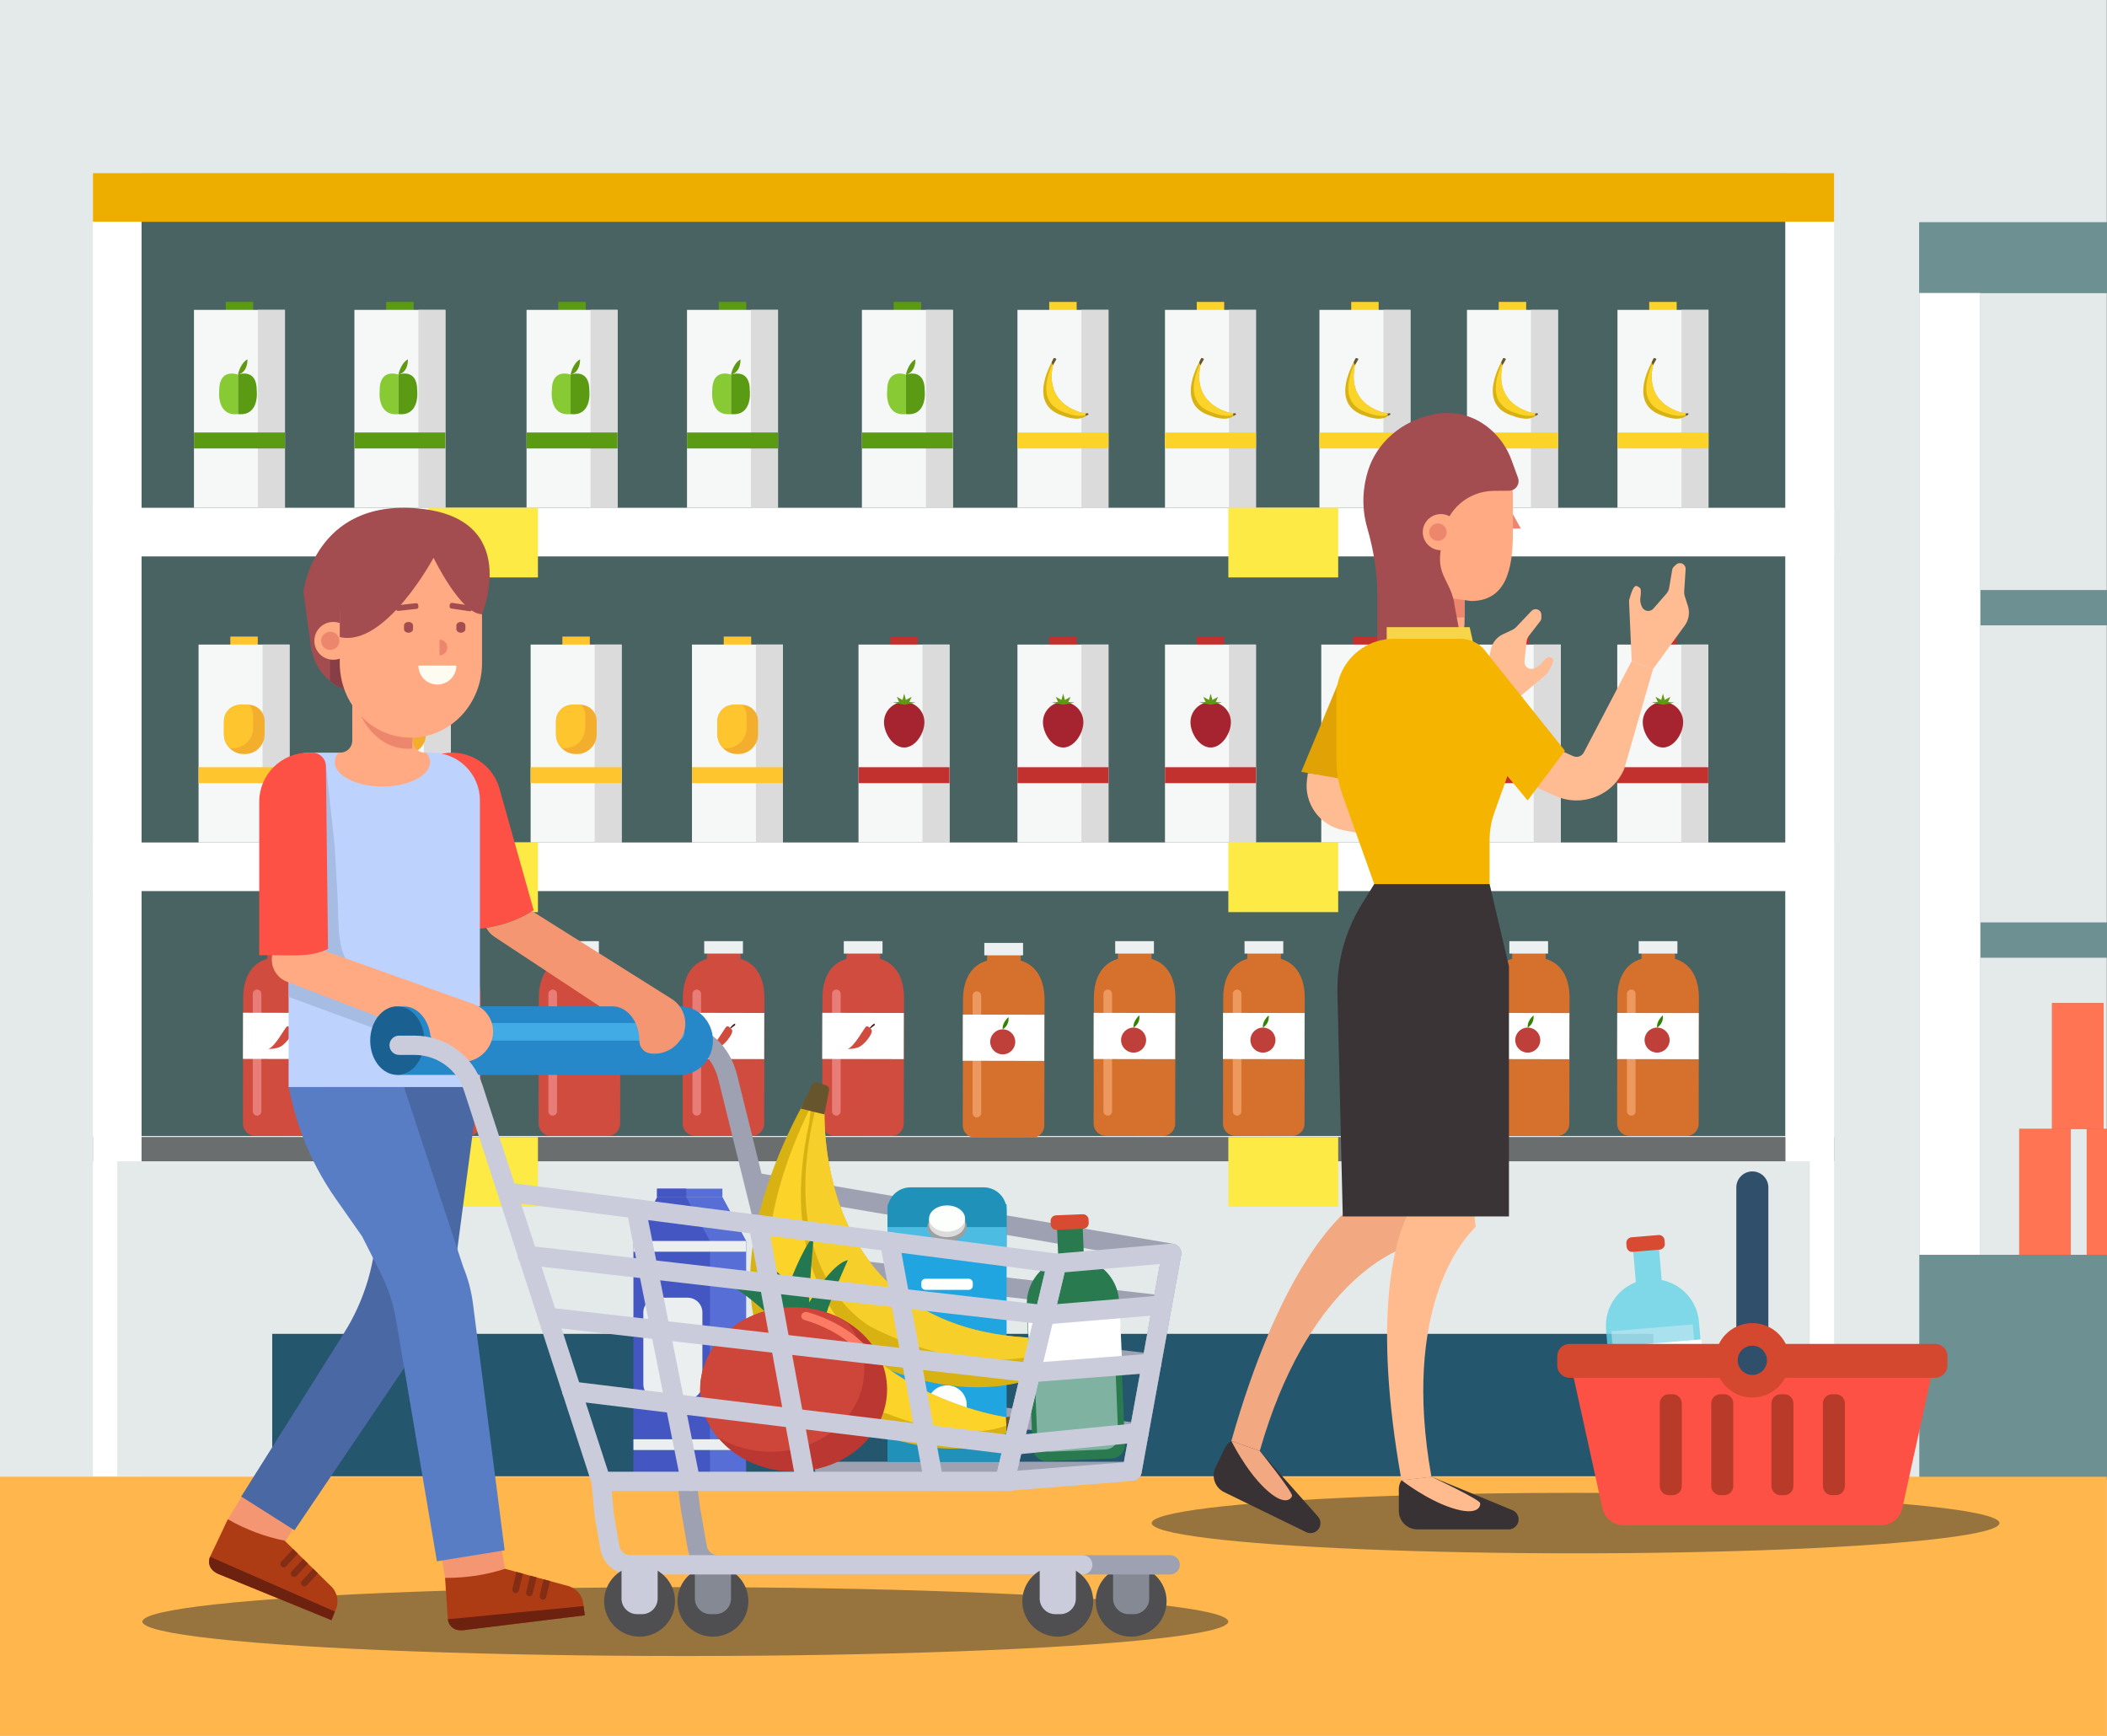 <?xml version="1.0" encoding="utf-8"?>
<!-- Generator: Adobe Illustrator 14.0.0, SVG Export Plug-In . SVG Version: 6.00 Build 43363)  -->
<!DOCTYPE svg PUBLIC "-//W3C//DTD SVG 1.1//EN" "http://www.w3.org/Graphics/SVG/1.1/DTD/svg11.dtd">
<svg version="1.1" xmlns="http://www.w3.org/2000/svg" xmlns:xlink="http://www.w3.org/1999/xlink" x="0px" y="0px" width="2272px"
	 height="1872px" viewBox="0 0 2272 1872" enable-background="new 0 0 2272 1872" xml:space="preserve">
<rect x="0" y="0" width="2272" height="1872" fill="#808080" stroke="none"/>
<g id="back">
	<rect fill="#E4EAEA" width="2271.75" height="1872"/>
</g>
<g id="Grocery_Store">
	<g id="product_shelf">
		<g>
			<rect x="152.646" y="239.114" fill="#496363" width="1772.637" height="985.912"/>
			<g>
				<rect x="100.208" y="1226.193" fill="#6A6E6F" width="1877.512" height="26.219"/>
				<g>
					<path fill="#D6712D" d="M1381.157,1034.065l0.059-8.809l-36.165-0.046l-0.06,8.809c-18.34,5.264-25.959,22.133-25.997,42.169
						l-0.253,135.534c-0.013,7.271,5.869,13.175,13.14,13.188l61.6,0.115c7.271,0.013,13.175-5.869,13.188-13.14l0.253-135.534
						C1406.96,1056.316,1399.477,1039.397,1381.157,1034.065z"/>
					<rect x="1341.999" y="1014.958" fill="#ECF0F1" width="41.767" height="13.389"/>
					<path fill="#ED985F" d="M1333.98,1203.131L1333.98,1203.131c-2.56,0-4.635-2.075-4.635-4.635v-126.675
						c0-2.56,2.075-4.634,4.635-4.634l0,0c2.56,0,4.635,2.074,4.635,4.634v126.675
						C1338.615,1201.056,1336.54,1203.131,1333.98,1203.131z"/>
					
						<rect x="1318.918" y="1092.196" transform="matrix(1 0.002 -0.002 1 2.087 -2.541)" fill="#FFFFFF" width="87.928" height="49.763"/>
					<g>
						<circle fill="#BF403A" cx="1361.836" cy="1121.65" r="13.508"/>
						<path fill="#328300" d="M1361.837,1108.143c0,0,7.185-3.775,6.244-13.148
							C1368.081,1094.994,1360.922,1100.879,1361.837,1108.143z"/>
					</g>
				</g>
				<g>
					<path fill="#D6712D" d="M1241.683,1034.065l0.059-8.809l-36.165-0.046l-0.059,8.809c-18.34,5.264-25.96,22.133-25.997,42.169
						l-0.253,135.534c-0.014,7.271,5.869,13.175,13.139,13.188l61.6,0.115c7.271,0.013,13.176-5.869,13.189-13.14l0.253-135.534
						C1267.485,1056.316,1260.003,1039.397,1241.683,1034.065z"/>
					<rect x="1202.524" y="1014.958" fill="#ECF0F1" width="41.767" height="13.389"/>
					<path fill="#ED985F" d="M1194.506,1203.131L1194.506,1203.131c-2.559,0-4.634-2.075-4.634-4.635v-126.675
						c0-2.56,2.075-4.634,4.634-4.634l0,0c2.56,0,4.635,2.074,4.635,4.634v126.675
						C1199.141,1201.056,1197.065,1203.131,1194.506,1203.131z"/>
					
						<rect x="1179.444" y="1092.196" transform="matrix(1 0.002 -0.002 1 2.086 -2.281)" fill="#FFFFFF" width="87.928" height="49.763"/>
					<g>
						<circle fill="#BF403A" cx="1222.362" cy="1121.65" r="13.508"/>
						<path fill="#328300" d="M1222.362,1108.143c0,0,7.186-3.775,6.244-13.148
							C1228.606,1094.994,1221.447,1100.879,1222.362,1108.143z"/>
					</g>
				</g>
				<g>
					<path fill="#D6712D" d="M1100.571,1035.959l0.059-8.809l-36.165-0.045l-0.059,8.809c-18.34,5.264-25.959,22.132-25.997,42.169
						l-0.253,135.533c-0.014,7.271,5.869,13.175,13.14,13.188l61.599,0.115c7.271,0.014,13.175-5.869,13.189-13.14l0.253-135.533
						C1126.374,1058.211,1118.891,1041.292,1100.571,1035.959z"/>
					<rect x="1061.413" y="1016.852" fill="#ECF0F1" width="41.767" height="13.389"/>
					<path fill="#ED985F" d="M1053.395,1205.024L1053.395,1205.024c-2.56,0-4.634-2.075-4.634-4.634v-126.675
						c0-2.56,2.075-4.635,4.634-4.635l0,0c2.559,0,4.634,2.075,4.634,4.635v126.675
						C1058.029,1202.949,1055.954,1205.024,1053.395,1205.024z"/>
					
						<rect x="1038.332" y="1094.09" transform="matrix(1 0.002 -0.002 1 2.09 -2.018)" fill="#FFFFFF" width="87.928" height="49.763"/>
					<g>
						<circle fill="#BF403A" cx="1081.251" cy="1123.545" r="13.508"/>
						<path fill="#328300" d="M1081.251,1110.036c0,0,7.185-3.774,6.245-13.148
							C1087.496,1096.888,1080.336,1102.773,1081.251,1110.036z"/>
					</g>
				</g>
				<g>
					<path fill="#D6712D" d="M1806.18,1034.065l0.059-8.809l-36.166-0.046l-0.059,8.809c-18.34,5.264-25.959,22.133-25.997,42.169
						l-0.253,135.534c-0.014,7.271,5.869,13.175,13.14,13.188l61.6,0.115c7.271,0.013,13.175-5.869,13.188-13.14l0.253-135.534
						C1831.981,1056.316,1824.499,1039.397,1806.18,1034.065z"/>
					<rect x="1767.021" y="1014.958" fill="#ECF0F1" width="41.767" height="13.389"/>
					<path fill="#ED985F" d="M1759.003,1203.131L1759.003,1203.131c-2.56,0-4.635-2.075-4.635-4.635v-126.675
						c0-2.56,2.075-4.634,4.635-4.634l0,0c2.56,0,4.635,2.074,4.635,4.634v126.675
						C1763.638,1201.056,1761.563,1203.131,1759.003,1203.131z"/>
					
						<rect x="1743.941" y="1092.196" transform="matrix(1 0.002 -0.002 1 2.087 -3.334)" fill="#FFFFFF" width="87.928" height="49.763"/>
					<g>
						<circle fill="#BF403A" cx="1786.859" cy="1121.65" r="13.508"/>
						<path fill="#328300" d="M1786.859,1108.143c0,0,7.185-3.775,6.244-13.148
							C1793.104,1094.994,1785.944,1100.879,1786.859,1108.143z"/>
					</g>
				</g>
				<g>
					<path fill="#D6712D" d="M1666.705,1034.065l0.059-8.809l-36.165-0.046l-0.06,8.809c-18.34,5.264-25.959,22.133-25.996,42.169
						l-0.254,135.534c-0.013,7.271,5.87,13.175,13.14,13.188l61.6,0.115c7.271,0.013,13.175-5.869,13.188-13.14l0.254-135.534
						C1692.508,1056.316,1685.025,1039.397,1666.705,1034.065z"/>
					<rect x="1627.547" y="1014.958" fill="#ECF0F1" width="41.767" height="13.389"/>
					<path fill="#ED985F" d="M1619.528,1203.131L1619.528,1203.131c-2.56,0-4.634-2.075-4.634-4.635v-126.675
						c0-2.56,2.074-4.634,4.634-4.634l0,0c2.56,0,4.635,2.074,4.635,4.634v126.675
						C1624.163,1201.056,1622.088,1203.131,1619.528,1203.131z"/>
					
						<rect x="1604.466" y="1092.196" transform="matrix(1 0.002 -0.002 1 2.087 -3.074)" fill="#FFFFFF" width="87.928" height="49.763"/>
					<g>
						<circle fill="#BF403A" cx="1647.385" cy="1121.65" r="13.508"/>
						<path fill="#328300" d="M1647.385,1108.143c0,0,7.186-3.775,6.244-13.148
							C1653.629,1094.994,1646.471,1100.879,1647.385,1108.143z"/>
					</g>
				</g>
				<g>
					<path fill="#D6712D" d="M1525.594,1035.959l0.059-8.809l-36.165-0.045l-0.06,8.809c-18.34,5.264-25.959,22.132-25.996,42.169
						l-0.254,135.533c-0.014,7.271,5.869,13.175,13.14,13.188l61.6,0.115c7.271,0.014,13.175-5.869,13.188-13.14l0.253-135.533
						C1551.396,1058.211,1543.914,1041.292,1525.594,1035.959z"/>
					<rect x="1486.436" y="1016.852" fill="#ECF0F1" width="41.767" height="13.389"/>
					<path fill="#ED985F" d="M1478.417,1205.024L1478.417,1205.024c-2.56,0-4.634-2.075-4.634-4.634v-126.675
						c0-2.56,2.074-4.635,4.634-4.635l0,0c2.56,0,4.635,2.075,4.635,4.635v126.675
						C1483.052,1202.949,1480.977,1205.024,1478.417,1205.024z"/>
					
						<rect x="1463.355" y="1094.09" transform="matrix(1 0.002 -0.002 1 2.091 -2.811)" fill="#FFFFFF" width="87.928" height="49.763"/>
					<g>
						<circle fill="#BF403A" cx="1506.273" cy="1123.545" r="13.508"/>
						<path fill="#328300" d="M1506.273,1110.036c0,0,7.185-3.774,6.244-13.148
							C1512.518,1096.888,1505.358,1102.773,1506.273,1110.036z"/>
					</g>
				</g>
				<g>
					<path fill="#D04C3F" d="M949.016,1034.065l0.059-8.809l-36.165-0.046l-0.059,8.809c-18.339,5.264-25.959,22.133-25.997,42.169
						l-0.253,135.534c-0.013,7.271,5.869,13.175,13.14,13.188l61.6,0.115c7.27,0.013,13.175-5.869,13.188-13.14l0.253-135.534
						C974.818,1056.316,967.336,1039.397,949.016,1034.065z"/>
					<rect x="909.857" y="1014.958" fill="#ECF0F1" width="41.767" height="13.389"/>
					<path fill="#E87D77" d="M901.839,1203.131L901.839,1203.131c-2.56,0-4.634-2.075-4.634-4.635v-126.675
						c0-2.56,2.075-4.634,4.634-4.634l0,0c2.56,0,4.634,2.074,4.634,4.634v126.675
						C906.474,1201.056,904.399,1203.131,901.839,1203.131z"/>
					
						<rect x="886.777" y="1092.196" transform="matrix(1 0.002 -0.002 1 2.086 -1.735)" fill="#FFFFFF" width="87.928" height="49.763"/>
					<g>
						<path fill="#3D1A18" d="M937.037,1109.706c0,0,3.089-5.002,6.179-5.885v1.766c0,0-5.149,3.531-6.179,5.149V1109.706z"/>
						<path fill="#D04C3F" d="M938.792,1109.54c0,0-2.834-3.972-4.948-2.428c-2.114,1.545-12.486,21.628-19.769,24.056
							c0,0,8.386,0.443,13.903-2.979C933.495,1124.768,943.74,1111.968,938.792,1109.54z"/>
					</g>
				</g>
				<g>
					<path fill="#D04C3F" d="M798.514,1034.065l0.059-8.809l-36.165-0.046l-0.059,8.809c-18.34,5.264-25.959,22.133-25.997,42.169
						l-0.253,135.534c-0.014,7.271,5.869,13.175,13.14,13.188l61.599,0.115c7.271,0.013,13.175-5.869,13.189-13.14l0.253-135.534
						C824.316,1056.316,816.833,1039.397,798.514,1034.065z"/>
					<rect x="759.355" y="1014.958" fill="#ECF0F1" width="41.767" height="13.389"/>
					<path fill="#E87D77" d="M751.337,1203.131L751.337,1203.131c-2.559,0-4.634-2.075-4.634-4.635v-126.675
						c0-2.56,2.075-4.634,4.634-4.634l0,0c2.56,0,4.635,2.074,4.635,4.634v126.675
						C755.972,1201.056,753.896,1203.131,751.337,1203.131z"/>
					
						<rect x="736.275" y="1092.196" transform="matrix(1 0.002 -0.002 1 2.086 -1.454)" fill="#FFFFFF" width="87.928" height="49.763"/>
					<g>
						<path fill="#3D1A18" d="M786.535,1109.706c0,0,3.089-5.002,6.179-5.885v1.766c0,0-5.149,3.531-6.179,5.149V1109.706z"/>
						<path fill="#D04C3F" d="M788.289,1109.54c0,0-2.834-3.972-4.948-2.428c-2.113,1.545-12.486,21.628-19.769,24.056
							c0,0,8.386,0.443,13.903-2.979S793.238,1111.968,788.289,1109.54z"/>
					</g>
				</g>
				<g>
					<path fill="#D04C3F" d="M643.159,1034.065l0.059-8.809l-36.166-0.046l-0.059,8.809c-18.34,5.264-25.959,22.133-25.997,42.169
						l-0.253,135.534c-0.014,7.271,5.869,13.175,13.139,13.188l61.6,0.115c7.271,0.013,13.175-5.869,13.189-13.14l0.253-135.534
						C668.961,1056.316,661.479,1039.397,643.159,1034.065z"/>
					<rect x="604" y="1014.958" fill="#ECF0F1" width="41.767" height="13.389"/>
					<path fill="#E87D77" d="M595.982,1203.131L595.982,1203.131c-2.559,0-4.634-2.075-4.634-4.635v-126.675
						c0-2.56,2.075-4.634,4.634-4.634l0,0c2.56,0,4.635,2.074,4.635,4.634v126.675
						C600.617,1201.056,598.542,1203.131,595.982,1203.131z"/>
					
						<rect x="580.92" y="1092.196" transform="matrix(1 0.002 -0.002 1 2.085 -1.164)" fill="#FFFFFF" width="87.928" height="49.763"/>
					<g>
						<path fill="#3D1A18" d="M631.179,1109.706c0,0,3.09-5.002,6.179-5.885v1.766c0,0-5.149,3.531-6.179,5.149V1109.706z"/>
						<path fill="#D04C3F" d="M632.934,1109.54c0,0-2.834-3.972-4.948-2.428c-2.114,1.545-12.486,21.628-19.769,24.056
							c0,0,8.386,0.443,13.903-2.979S637.882,1111.968,632.934,1109.54z"/>
					</g>
				</g>
				<g>
					<path fill="#D04C3F" d="M492.656,1034.065l0.059-8.809l-36.166-0.046l-0.059,8.809c-18.34,5.264-25.96,22.133-25.997,42.169
						l-0.253,135.534c-0.013,7.271,5.869,13.175,13.14,13.188l61.6,0.115c7.27,0.013,13.175-5.869,13.188-13.14l0.253-135.534
						C518.459,1056.316,510.977,1039.397,492.656,1034.065z"/>
					<rect x="453.498" y="1014.958" fill="#ECF0F1" width="41.767" height="13.389"/>
					<path fill="#E87D77" d="M445.48,1203.131L445.48,1203.131c-2.56,0-4.634-2.075-4.634-4.635v-126.675
						c0-2.56,2.075-4.634,4.634-4.634l0,0c2.56,0,4.634,2.074,4.634,4.634v126.675
						C450.114,1201.056,448.04,1203.131,445.48,1203.131z"/>
					
						<rect x="430.418" y="1092.196" transform="matrix(1 0.002 -0.002 1 2.085 -0.883)" fill="#FFFFFF" width="87.928" height="49.763"/>
					<g>
						<path fill="#3D1A18" d="M480.677,1109.706c0,0,3.09-5.002,6.179-5.885v1.766c0,0-5.149,3.531-6.179,5.149V1109.706z"/>
						<path fill="#D04C3F" d="M482.432,1109.54c0,0-2.834-3.972-4.948-2.428c-2.114,1.545-12.486,21.628-19.769,24.056
							c0,0,8.386,0.443,13.903-2.979C477.136,1124.768,487.38,1111.968,482.432,1109.54z"/>
					</g>
				</g>
				<g>
					<path fill="#D04C3F" d="M324.388,1034.065l0.059-8.809l-36.166-0.046l-0.059,8.809c-18.339,5.264-25.959,22.133-25.997,42.169
						l-0.253,135.534c-0.013,7.271,5.87,13.175,13.14,13.188l61.6,0.115c7.271,0.013,13.175-5.869,13.188-13.14l0.253-135.534
						C350.191,1056.316,342.708,1039.397,324.388,1034.065z"/>
					<rect x="285.23" y="1014.958" fill="#ECF0F1" width="41.766" height="13.389"/>
					<path fill="#E87D77" d="M277.212,1203.131L277.212,1203.131c-2.56,0-4.634-2.075-4.634-4.635v-126.675
						c0-2.56,2.075-4.634,4.634-4.634l0,0c2.56,0,4.634,2.074,4.634,4.634v126.675
						C281.846,1201.056,279.771,1203.131,277.212,1203.131z"/>
					
						<rect x="262.15" y="1092.196" transform="matrix(1 0.002 -0.002 1 2.085 -0.569)" fill="#FFFFFF" width="87.927" height="49.763"/>
					<g>
						<path fill="#3D1A18" d="M312.409,1109.706c0,0,3.09-5.002,6.179-5.885v1.766c0,0-5.149,3.531-6.179,5.149V1109.706z"/>
						<path fill="#D04C3F" d="M314.164,1109.54c0,0-2.834-3.972-4.948-2.428c-2.114,1.545-12.486,21.628-19.769,24.056
							c0,0,8.386,0.443,13.903-2.979C308.868,1124.768,319.112,1111.968,314.164,1109.54z"/>
					</g>
				</g>
				<rect x="100.208" y="186.676" fill="#FFFFFF" width="52.438" height="1405.378"/>
				<rect x="1925.283" y="186.676" fill="#FFFFFF" width="52.438" height="1405.378"/>
				<rect x="100.208" y="186.676" fill="#EDAE00" width="1877.512" height="52.438"/>
				<rect x="100.208" y="547.604" fill="#FFFFFF" width="1877.512" height="52.438"/>
				<rect x="100.208" y="908.532" fill="#FFFFFF" width="1877.512" height="52.438"/>
				<rect x="126.428" y="1252.412" fill="#E4EAEA" width="1825.074" height="339.644"/>
				<rect x="293.538" y="1438.442" fill="#24566D" width="1489.235" height="153.613"/>
				<g>
					<rect x="1778.149" y="686.504" fill="#C2312E" width="29.597" height="17.209"/>
					<rect x="1743.895" y="695.108" fill="#F6F8F7" width="98.106" height="213.423"/>
					<rect x="1812.871" y="695.108" fill="#DBDBDB" width="29.13" height="213.423"/>
					<rect x="1743.895" y="827.349" fill="#C2312E" width="98.106" height="17.209"/>
					<g>
						<g>
							<path fill="#A62430" d="M1793.188,806.133L1793.188,806.133c-12.036,0-21.793-15.279-21.793-27.315l0,0
								c0-12.036,9.757-21.793,21.793-21.793l0,0c12.036,0,21.793,9.757,21.793,21.793l0,0
								C1814.981,790.854,1805.225,806.133,1793.188,806.133z"/>
						</g>
						<polygon fill="#609811" points="1798.759,756.99 1801.134,751.493 1795.06,754.833 1793.188,748 1791.317,754.833 
							1785.243,751.493 1787.618,756.99 1780.839,757.567 1793.188,759.997 1805.538,757.567 						"/>
					</g>
				</g>
				<g>
					<rect x="1619.078" y="686.504" fill="#C2312E" width="29.597" height="17.209"/>
					<rect x="1584.823" y="695.108" fill="#F6F8F7" width="98.106" height="213.423"/>
					<rect x="1653.799" y="695.108" fill="#DBDBDB" width="29.131" height="213.423"/>
					<rect x="1584.823" y="827.349" fill="#C2312E" width="98.106" height="17.209"/>
					<g>
						<g>
							<path fill="#A62430" d="M1634.117,806.133L1634.117,806.133c-12.036,0-21.793-15.279-21.793-27.315l0,0
								c0-12.036,9.757-21.793,21.793-21.793l0,0c12.036,0,21.793,9.757,21.793,21.793l0,0
								C1655.91,790.854,1646.153,806.133,1634.117,806.133z"/>
						</g>
						<polygon fill="#609811" points="1639.688,756.99 1642.063,751.493 1635.988,754.833 1634.117,748 1632.246,754.833 
							1626.172,751.493 1628.547,756.99 1621.768,757.567 1634.117,759.997 1646.467,757.567 						"/>
					</g>
				</g>
				<g>
					<rect x="1458.984" y="686.504" fill="#C2312E" width="29.597" height="17.209"/>
					<rect x="1424.729" y="695.108" fill="#F6F8F7" width="98.106" height="213.423"/>
					<rect x="1493.705" y="695.108" fill="#DBDBDB" width="29.131" height="213.423"/>
					<rect x="1424.729" y="827.349" fill="#C2312E" width="98.106" height="17.209"/>
					<g>
						<g>
							<path fill="#A62430" d="M1474.023,806.133L1474.023,806.133c-12.036,0-21.793-15.279-21.793-27.315l0,0
								c0-12.036,9.757-21.793,21.793-21.793l0,0c12.036,0,21.793,9.757,21.793,21.793l0,0
								C1495.816,790.854,1486.06,806.133,1474.023,806.133z"/>
						</g>
						<polygon fill="#609811" points="1479.594,756.99 1481.969,751.493 1475.895,754.833 1474.023,748 1472.152,754.833 
							1466.078,751.493 1468.453,756.99 1461.674,757.567 1474.023,759.997 1486.373,757.567 						"/>
					</g>
				</g>
				<g>
					<rect x="1290.456" y="686.504" fill="#C2312E" width="29.598" height="17.209"/>
					<rect x="1256.201" y="695.108" fill="#F6F8F7" width="98.107" height="213.423"/>
					<rect x="1325.178" y="695.108" fill="#DBDBDB" width="29.131" height="213.423"/>
					<rect x="1256.201" y="827.349" fill="#C2312E" width="98.107" height="17.209"/>
					<g>
						<g>
							<path fill="#A62430" d="M1305.496,806.133L1305.496,806.133c-12.036,0-21.794-15.279-21.794-27.315l0,0
								c0-12.036,9.758-21.793,21.794-21.793l0,0c12.036,0,21.793,9.757,21.793,21.793l0,0
								C1327.289,790.854,1317.532,806.133,1305.496,806.133z"/>
						</g>
						<polygon fill="#609811" points="1311.066,756.99 1313.441,751.493 1307.367,754.833 1305.496,748 1303.625,754.833 
							1297.55,751.493 1299.926,756.99 1293.146,757.567 1305.496,759.997 1317.846,757.567 						"/>
					</g>
				</g>
				<g>
					<rect x="1131.385" y="686.504" fill="#C2312E" width="29.597" height="17.209"/>
					<rect x="1097.13" y="695.108" fill="#F6F8F7" width="98.107" height="213.423"/>
					<rect x="1166.106" y="695.108" fill="#DBDBDB" width="29.131" height="213.423"/>
					<rect x="1097.13" y="827.349" fill="#C2312E" width="98.107" height="17.209"/>
					<g>
						<g>
							<path fill="#A62430" d="M1146.425,806.133L1146.425,806.133c-12.037,0-21.794-15.279-21.794-27.315l0,0
								c0-12.036,9.757-21.793,21.793-21.793h0.001c12.036,0,21.793,9.757,21.793,21.793l0,0
								C1168.218,790.854,1158.461,806.133,1146.425,806.133z"/>
						</g>
						<polygon fill="#609811" points="1151.995,756.99 1154.37,751.493 1148.296,754.833 1146.424,748 1144.553,754.833 
							1138.479,751.493 1140.854,756.99 1134.075,757.567 1146.424,759.997 1158.773,757.567 						"/>
					</g>
				</g>
				<g>
					<rect x="959.982" y="686.504" fill="#C2312E" width="29.597" height="17.209"/>
					<rect x="925.728" y="695.108" fill="#F6F8F7" width="98.107" height="213.423"/>
					<rect x="994.704" y="695.108" fill="#DBDBDB" width="29.13" height="213.423"/>
					<rect x="925.728" y="827.349" fill="#C2312E" width="98.107" height="17.209"/>
					<g>
						<g>
							<path fill="#A62430" d="M975.021,806.133L975.021,806.133c-12.036,0-21.793-15.279-21.793-27.315l0,0
								c0-12.036,9.757-21.793,21.793-21.793l0,0c12.036,0,21.793,9.757,21.793,21.793l0,0
								C996.815,790.854,987.058,806.133,975.021,806.133z"/>
						</g>
						<polygon fill="#609811" points="980.592,756.99 982.967,751.493 976.893,754.833 975.021,748 973.15,754.833 967.076,751.493 
							969.451,756.99 962.672,757.567 975.021,759.997 987.371,757.567 						"/>
					</g>
				</g>
				<g>
					<rect x="780.423" y="686.504" fill="#FEC52E" width="29.597" height="17.209"/>
					<rect x="746.168" y="695.108" fill="#F6F8F7" width="98.107" height="213.423"/>
					<rect x="815.145" y="695.108" fill="#DBDBDB" width="29.131" height="213.423"/>
					<rect x="746.168" y="827.349" fill="#FEC52E" width="98.107" height="17.209"/>
					<g>
						<path fill="#F3AE2D" d="M796.164,813.166h-1.377c-11.736,0-21.25-9.514-21.25-21.25v-14.287
							c0-9.738,7.894-17.632,17.631-17.632h8.614c9.738,0,17.632,7.894,17.632,17.632v14.287
							C817.414,803.652,807.9,813.166,796.164,813.166z"/>
						<path fill="#FEC52E" d="M791.819,760.005c-10.053-0.034-18.23,8.089-18.264,18.142l-0.044,13.027
							c-0.02,6.037,2.402,11.509,6.333,15.489c1.036,0.154,2.086,0.261,3.164,0.265c12.117,0.041,21.972-9.749,22.012-21.865
							l0.043-13.027c0.016-4.563-1.662-8.729-4.425-11.934c-0.447-0.034-0.893-0.071-1.349-0.073L791.819,760.005z"/>
					</g>
				</g>
				<g>
					<rect x="606.433" y="686.504" fill="#FEC52E" width="29.598" height="17.209"/>
					<rect x="572.178" y="695.108" fill="#F6F8F7" width="98.107" height="213.423"/>
					<rect x="641.155" y="695.108" fill="#DBDBDB" width="29.131" height="213.423"/>
					<rect x="572.178" y="827.349" fill="#FEC52E" width="98.107" height="17.209"/>
					<g>
						<path fill="#F3AE2D" d="M622.174,813.166h-1.377c-11.736,0-21.25-9.514-21.25-21.25v-14.287
							c0-9.738,7.894-17.632,17.632-17.632h8.614c9.738,0,17.632,7.894,17.632,17.632v14.287
							C643.424,803.652,633.911,813.166,622.174,813.166z"/>
						<path fill="#FEC52E" d="M617.829,760.005c-10.054-0.034-18.23,8.089-18.265,18.142l-0.043,13.027
							c-0.02,6.037,2.402,11.509,6.333,15.489c1.035,0.154,2.086,0.261,3.164,0.265c12.117,0.041,21.972-9.749,22.012-21.865
							l0.043-13.027c0.016-4.563-1.662-8.729-4.425-11.934c-0.447-0.034-0.893-0.071-1.349-0.073L617.829,760.005z"/>
					</g>
				</g>
				<g>
					<rect x="422.35" y="686.504" fill="#FEC52E" width="29.597" height="17.209"/>
					<rect x="388.095" y="695.108" fill="#F6F8F7" width="98.107" height="213.423"/>
					<rect x="457.071" y="695.108" fill="#DBDBDB" width="29.131" height="213.423"/>
					<rect x="388.095" y="827.349" fill="#FEC52E" width="98.107" height="17.209"/>
					<g>
						<path fill="#F3AE2D" d="M438.091,813.166h-1.378c-11.736,0-21.25-9.514-21.25-21.25v-14.287
							c0-9.738,7.894-17.632,17.631-17.632h8.614c9.738,0,17.632,7.894,17.632,17.632v14.287
							C459.341,803.652,449.827,813.166,438.091,813.166z"/>
						<path fill="#FEC52E" d="M433.746,760.005c-10.053-0.034-18.23,8.089-18.264,18.142l-0.044,13.027
							c-0.02,6.037,2.402,11.509,6.333,15.489c1.036,0.154,2.086,0.261,3.164,0.265c12.117,0.041,21.972-9.749,22.012-21.865
							l0.043-13.027c0.016-4.563-1.662-8.729-4.425-11.934c-0.447-0.034-0.893-0.071-1.349-0.073L433.746,760.005z"/>
					</g>
				</g>
				<g>
					<rect x="248.36" y="686.504" fill="#FEC52E" width="29.598" height="17.209"/>
					<rect x="214.105" y="695.108" fill="#F6F8F7" width="98.107" height="213.423"/>
					<rect x="283.082" y="695.108" fill="#DBDBDB" width="29.131" height="213.423"/>
					<rect x="214.105" y="827.349" fill="#FEC52E" width="98.107" height="17.209"/>
					<g>
						<path fill="#F3AE2D" d="M264.101,813.166h-1.377c-11.736,0-21.25-9.514-21.25-21.25v-14.287
							c0-9.738,7.894-17.632,17.632-17.632h8.614c9.738,0,17.632,7.894,17.632,17.632v14.287
							C285.351,803.652,275.837,813.166,264.101,813.166z"/>
						<path fill="#FEC52E" d="M259.756,760.005c-10.054-0.034-18.23,8.089-18.265,18.142l-0.043,13.027
							c-0.02,6.037,2.402,11.509,6.333,15.489c1.035,0.154,2.086,0.261,3.164,0.265c12.117,0.041,21.972-9.749,22.012-21.865
							L273,772.036c0.016-4.563-1.662-8.729-4.425-11.934c-0.447-0.034-0.893-0.071-1.349-0.073L259.756,760.005z"/>
					</g>
				</g>
				<g>
					<rect x="243.403" y="325.576" fill="#5B9B13" width="29.597" height="17.209"/>
					<rect x="209.148" y="334.181" fill="#F6F8F7" width="98.107" height="213.423"/>
					<rect x="278.125" y="334.181" fill="#DBDBDB" width="29.13" height="213.423"/>
					<rect x="209.148" y="466.421" fill="#5B9B13" width="98.107" height="17.209"/>
					<g>
						<path fill="#88CA34" d="M256.625,403.978c0,0-20.495-7.825-20.237,17.38c0,0-3.263,27.662,20.237,25.214V403.978z"/>
						<path fill="#5B9B13" d="M256.625,403.978c0,0,20.495-7.825,20.237,17.38c0,0,3.263,27.662-20.237,25.214V403.978z"/>
						<path fill="#609811" d="M256.625,403.978c0,0,2.113-11.913,10.196-16.482C266.821,387.495,267.723,401.204,256.625,403.978z"
							/>
					</g>
				</g>
				<g>
					<rect x="416.416" y="325.576" fill="#5B9B13" width="29.597" height="17.209"/>
					<rect x="382.161" y="334.181" fill="#F6F8F7" width="98.107" height="213.423"/>
					<rect x="451.137" y="334.181" fill="#DBDBDB" width="29.131" height="213.423"/>
					<rect x="382.161" y="466.421" fill="#5B9B13" width="98.107" height="17.209"/>
					<g>
						<path fill="#88CA34" d="M429.638,403.978c0,0-20.495-7.825-20.237,17.38c0,0-3.263,27.662,20.237,25.214V403.978z"/>
						<path fill="#5B9B13" d="M429.638,403.978c0,0,20.494-7.825,20.237,17.38c0,0,3.263,27.662-20.237,25.214V403.978z"/>
						<path fill="#609811" d="M429.638,403.978c0,0,2.113-11.913,10.195-16.482C439.833,387.495,440.735,401.204,429.638,403.978z"
							/>
					</g>
				</g>
				<g>
					<rect x="602.047" y="325.576" fill="#5B9B13" width="29.597" height="17.209"/>
					<rect x="567.792" y="334.181" fill="#F6F8F7" width="98.107" height="213.423"/>
					<rect x="636.769" y="334.181" fill="#DBDBDB" width="29.131" height="213.423"/>
					<rect x="567.792" y="466.421" fill="#5B9B13" width="98.107" height="17.209"/>
					<g>
						<path fill="#88CA34" d="M615.27,403.978c0,0-20.495-7.825-20.237,17.38c0,0-3.263,27.662,20.237,25.214V403.978z"/>
						<path fill="#5B9B13" d="M615.27,403.978c0,0,20.494-7.825,20.237,17.38c0,0,3.263,27.662-20.237,25.214V403.978z"/>
						<path fill="#609811" d="M615.27,403.978c0,0,2.113-11.913,10.195-16.482C625.465,387.495,626.367,401.204,615.27,403.978z"/>
					</g>
				</g>
				<g>
					<rect x="775.059" y="325.576" fill="#5B9B13" width="29.598" height="17.209"/>
					<rect x="740.804" y="334.181" fill="#F6F8F7" width="98.107" height="213.423"/>
					<rect x="809.781" y="334.181" fill="#DBDBDB" width="29.131" height="213.423"/>
					<rect x="740.804" y="466.421" fill="#5B9B13" width="98.107" height="17.209"/>
					<g>
						<path fill="#88CA34" d="M788.281,403.978c0,0-20.495-7.825-20.237,17.38c0,0-3.263,27.662,20.237,25.214V403.978z"/>
						<path fill="#5B9B13" d="M788.281,403.978c0,0,20.495-7.825,20.237,17.38c0,0,3.263,27.662-20.237,25.214V403.978z"/>
						<path fill="#609811" d="M788.281,403.978c0,0,2.113-11.913,10.196-16.482C798.477,387.495,799.378,401.204,788.281,403.978z"
							/>
					</g>
				</g>
				<g>
					<rect x="963.665" y="325.576" fill="#5B9B13" width="29.597" height="17.209"/>
					<rect x="929.41" y="334.181" fill="#F6F8F7" width="98.107" height="213.423"/>
					<rect x="998.386" y="334.181" fill="#DBDBDB" width="29.13" height="213.423"/>
					<rect x="929.41" y="466.421" fill="#5B9B13" width="98.107" height="17.209"/>
					<g>
						<path fill="#88CA34" d="M976.887,403.978c0,0-20.495-7.825-20.237,17.38c0,0-3.263,27.662,20.237,25.214V403.978z"/>
						<path fill="#5B9B13" d="M976.887,403.978c0,0,20.494-7.825,20.237,17.38c0,0,3.263,27.662-20.237,25.214V403.978z"/>
						<path fill="#609811" d="M976.887,403.978c0,0,2.113-11.913,10.195-16.482C987.082,387.495,987.984,401.204,976.887,403.978z"
							/>
					</g>
				</g>
				<g>
					<rect x="1131.385" y="325.576" fill="#FCD329" width="29.597" height="17.209"/>
					<rect x="1097.13" y="334.181" fill="#F6F8F7" width="98.107" height="213.423"/>
					<rect x="1166.106" y="334.181" fill="#DBDBDB" width="29.131" height="213.423"/>
					<g>
						<path fill="#D8B213" d="M1136.259,386.817c0,0-31.342,49.41,10.381,61.661c0,0,15.828,6.762,24.149,0.171l-0.14-2.745
							c0,0-45.335-6.205-35.128-52.598L1136.259,386.817z"/>
						<path fill="#FCD329" d="M1170.727,447.401l-0.076-1.497c0,0-45.335-6.205-35.128-52.598l0.342-3.012
							c-6.835,13.847-18.354,45.63,13.965,55.118C1149.829,445.412,1162.112,450.659,1170.727,447.401z"/>
						<path fill="#67552D" d="M1133.991,390.795l1.409,3.084l3.654-6.375c0.068-0.364-0.142-0.723-0.492-0.843l-1.611-0.551
							c-0.358-0.123-0.752,0.043-0.915,0.386L1133.991,390.795z"/>
						<path fill="#67552D" d="M1170.65,445.904l0.14,2.745l2.553-1.366c0.3-0.16,0.436-0.516,0.32-0.835l-0.133-0.367
							c-0.108-0.301-0.411-0.486-0.729-0.446L1170.65,445.904z"/>
					</g>
					<rect x="1097.13" y="466.421" fill="#FCD329" width="98.107" height="17.209"/>
				</g>
				<g>
					<rect x="1290.456" y="325.576" fill="#FCD329" width="29.598" height="17.209"/>
					<rect x="1256.201" y="334.181" fill="#F6F8F7" width="98.107" height="213.423"/>
					<rect x="1325.178" y="334.181" fill="#DBDBDB" width="29.131" height="213.423"/>
					<g>
						<path fill="#D8B213" d="M1295.33,386.817c0,0-31.342,49.41,10.383,61.661c0,0,15.827,6.762,24.148,0.171l-0.14-2.745
							c0,0-45.335-6.205-35.128-52.598L1295.33,386.817z"/>
						<path fill="#FCD329" d="M1329.798,447.401l-0.076-1.497c0,0-45.335-6.205-35.128-52.598l0.342-3.012
							c-6.835,13.847-18.354,45.63,13.965,55.118C1308.9,445.412,1321.184,450.659,1329.798,447.401z"/>
						<path fill="#67552D" d="M1293.063,390.795l1.409,3.084l3.654-6.375c0.068-0.364-0.142-0.723-0.492-0.843l-1.611-0.551
							c-0.358-0.123-0.752,0.043-0.915,0.386L1293.063,390.795z"/>
						<path fill="#67552D" d="M1329.722,445.904l0.14,2.745l2.553-1.366c0.3-0.16,0.436-0.516,0.32-0.835l-0.133-0.367
							c-0.108-0.301-0.411-0.486-0.729-0.446L1329.722,445.904z"/>
					</g>
					<rect x="1256.201" y="466.421" fill="#FCD329" width="98.107" height="17.209"/>
				</g>
				<g>
					<rect x="1457.024" y="325.576" fill="#FCD329" width="29.598" height="17.209"/>
					<rect x="1422.77" y="334.181" fill="#F6F8F7" width="98.107" height="213.423"/>
					<rect x="1491.746" y="334.181" fill="#DBDBDB" width="29.131" height="213.423"/>
					<g>
						<path fill="#D8B213" d="M1461.898,386.817c0,0-31.342,49.41,10.382,61.661c0,0,15.828,6.762,24.149,0.171l-0.14-2.745
							c0,0-45.335-6.205-35.128-52.598L1461.898,386.817z"/>
						<path fill="#FCD329" d="M1496.366,447.401l-0.076-1.497c0,0-45.335-6.205-35.128-52.598l0.342-3.012
							c-6.836,13.847-18.354,45.63,13.965,55.118C1475.469,445.412,1487.752,450.659,1496.366,447.401z"/>
						<path fill="#67552D" d="M1459.631,390.795l1.409,3.084l3.654-6.375c0.067-0.364-0.142-0.723-0.492-0.843l-1.611-0.551
							c-0.358-0.123-0.753,0.043-0.915,0.386L1459.631,390.795z"/>
						<path fill="#67552D" d="M1496.29,445.904l0.14,2.745l2.553-1.366c0.299-0.16,0.436-0.516,0.32-0.835l-0.133-0.367
							c-0.108-0.301-0.411-0.486-0.729-0.446L1496.29,445.904z"/>
					</g>
					<rect x="1422.77" y="466.421" fill="#FCD329" width="98.107" height="17.209"/>
				</g>
				<g>
					<rect x="1616.096" y="325.576" fill="#FCD329" width="29.598" height="17.209"/>
					<rect x="1581.841" y="334.181" fill="#F6F8F7" width="98.107" height="213.423"/>
					<rect x="1650.817" y="334.181" fill="#DBDBDB" width="29.131" height="213.423"/>
					<g>
						<path fill="#D8B213" d="M1620.97,386.817c0,0-31.342,49.41,10.382,61.661c0,0,15.828,6.762,24.149,0.171l-0.14-2.745
							c0,0-45.335-6.205-35.128-52.598L1620.97,386.817z"/>
						<path fill="#FCD329" d="M1655.438,447.401l-0.076-1.497c0,0-45.335-6.205-35.128-52.598l0.342-3.012
							c-6.836,13.847-18.354,45.63,13.965,55.118C1634.54,445.412,1646.823,450.659,1655.438,447.401z"/>
						<path fill="#67552D" d="M1618.702,390.795l1.409,3.084l3.654-6.375c0.068-0.364-0.142-0.723-0.492-0.843l-1.611-0.551
							c-0.358-0.123-0.752,0.043-0.915,0.386L1618.702,390.795z"/>
						<path fill="#67552D" d="M1655.361,445.904l0.14,2.745l2.553-1.366c0.3-0.16,0.436-0.516,0.32-0.835l-0.133-0.367
							c-0.108-0.301-0.411-0.486-0.729-0.446L1655.361,445.904z"/>
					</g>
					<rect x="1581.841" y="466.421" fill="#FCD329" width="98.107" height="17.209"/>
				</g>
				<g>
					<rect x="1778.39" y="325.576" fill="#FCD329" width="29.598" height="17.209"/>
					<rect x="1744.135" y="334.181" fill="#F6F8F7" width="98.107" height="213.423"/>
					<rect x="1813.111" y="334.181" fill="#DBDBDB" width="29.131" height="213.423"/>
					<g>
						<path fill="#D8B213" d="M1783.264,386.817c0,0-31.342,49.41,10.383,61.661c0,0,15.827,6.762,24.148,0.171l-0.14-2.745
							c0,0-45.335-6.205-35.128-52.598L1783.264,386.817z"/>
						<path fill="#FCD329" d="M1817.731,447.401l-0.076-1.497c0,0-45.335-6.205-35.128-52.598l0.342-3.012
							c-6.836,13.847-18.354,45.63,13.965,55.118C1796.834,445.412,1809.117,450.659,1817.731,447.401z"/>
						<path fill="#67552D" d="M1780.996,390.795l1.409,3.084l3.654-6.375c0.067-0.364-0.142-0.723-0.492-0.843l-1.611-0.551
							c-0.358-0.123-0.753,0.043-0.915,0.386L1780.996,390.795z"/>
						<path fill="#67552D" d="M1817.655,445.904l0.14,2.745l2.553-1.366c0.299-0.16,0.436-0.516,0.32-0.835l-0.133-0.367
							c-0.108-0.301-0.411-0.486-0.729-0.446L1817.655,445.904z"/>
					</g>
					<rect x="1744.135" y="466.421" fill="#FCD329" width="98.107" height="17.209"/>
				</g>
				<rect x="1324.55" y="547.604" fill="#FDEA45" width="118.432" height="75.119"/>
				<rect x="461.64" y="547.604" fill="#FDEA45" width="118.432" height="75.119"/>
				<rect x="1324.55" y="908.532" fill="#FDEA45" width="118.432" height="75.119"/>
				<rect x="1324.55" y="1226.193" fill="#FDEA45" width="118.432" height="75.119"/>
				<rect x="461.64" y="908.532" fill="#FDEA45" width="118.432" height="75.119"/>
				<rect x="461.64" y="1226.193" fill="#FDEA45" width="118.432" height="75.119"/>
			</g>
		</g>
		<g>
			<path fill="#6D9092" d="M2272,1217.448h-3.709v-135.731h-55.582v135.731h-35.346v135.731h-41.941v-320.344H2272v-38.103h-136.578
				V674.391H2272v-38.103h-9.081h-127.497V315.944H2272v-76.205h-136.578h-65.81v1113.44v111.485v131.242H2272V1217.448z
				 M2250.123,1353.18h-17.177v-135.731h17.177V1353.18z"/>
			<rect x="2069.612" y="239.739" fill="#6D9092" width="202.388" height="76.205"/>
			<rect x="2069.612" y="315.944" fill="#FFFFFF" width="65.81" height="1037.235"/>
			<rect x="2177.363" y="1217.448" fill="#FF7453" width="55.583" height="135.731"/>
			<rect x="2250.123" y="1217.448" fill="#FF7453" width="21.877" height="135.731"/>
			<rect x="2212.709" y="1081.717" fill="#FF7453" width="55.582" height="135.731"/>
		</g>
	</g>
	<rect id="floor" y="1592.538" fill="#FFB64D" width="2271.75" height="279.462"/>
	<g id="shopping_guy">
		<ellipse opacity="0.5" fill="#303030" cx="738.989" cy="1748.744" rx="585.45" ry="37.109"/>
		<g>
			<g>
				<circle fill="#4F4F51" cx="1219.723" cy="1726.784" r="38.213"/>
				<path fill="#858993" d="M1222.344,1740.741h-5.242c-9.314,0-16.866-7.552-16.866-16.866v-45.938h38.975v45.938
					C1239.21,1733.189,1231.659,1740.741,1222.344,1740.741z"/>
			</g>
			<g>
				<path fill="#9EA1B2" d="M1261.846,1697.91H774.047c-16.005,0-29.628-11.442-32.392-27.208l-7.29-41.614
					c-0.025-0.146-0.047-0.291-0.066-0.438l-4.308-32.757c-0.749-5.694,3.26-10.917,8.953-11.665
					c5.692-0.747,10.917,3.258,11.666,8.953l4.279,32.536l7.251,41.396c1.016,5.794,6.023,10,11.906,10h487.798
					c5.742,0,10.398,4.655,10.398,10.398S1267.588,1697.91,1261.846,1697.91z"/>
			</g>
			<g>
				<circle fill="#4F4F51" cx="768.777" cy="1726.784" r="38.214"/>
				<path fill="#858993" d="M771.398,1740.741h-5.242c-9.315,0-16.866-7.552-16.866-16.866v-45.938h38.975v45.938
					C788.265,1733.189,780.713,1740.741,771.398,1740.741z"/>
			</g>
			<g>
				<path fill="#9EA1B2" d="M1253.297,1417.797c-0.396,0-0.795-0.022-1.197-0.069l-419.725-48.196
					c-5.706-0.655-9.799-5.812-9.145-11.517c0.656-5.706,5.811-9.805,11.517-9.145l419.724,48.196
					c5.706,0.655,9.799,5.812,9.145,11.517C1263.006,1413.886,1258.51,1417.797,1253.297,1417.797z"/>
			</g>
			<g>
				<path fill="#9EA1B2" d="M1241.879,1480.564c-0.397,0-0.797-0.023-1.199-0.069l-392.003-45.013
					c-5.706-0.655-9.799-5.812-9.145-11.517c0.655-5.707,5.829-9.804,11.517-9.145l392.002,45.013
					c5.706,0.655,9.8,5.812,9.146,11.517C1251.587,1476.653,1247.091,1480.564,1241.879,1480.564z"/>
			</g>
			<g>
				<path fill="#9EA1B2" d="M1228.258,1555.424c-0.396,0-0.795-0.022-1.198-0.069l-358.941-41.217
					c-5.706-0.655-9.799-5.812-9.145-11.517c0.655-5.705,5.813-9.799,11.517-9.145l358.941,41.217
					c5.706,0.655,9.799,5.812,9.145,11.517C1237.967,1551.513,1233.47,1555.424,1228.258,1555.424z"/>
			</g>
			<g>
				<path fill="#9EA1B2" d="M1220.659,1597.121H889.8c-4.782,0-8.947-3.261-10.095-7.903l-104.833-424.119
					c-5.649-22.904-21.01-38.29-38.224-38.29h-12.516c-5.743,0-10.398-4.655-10.398-10.398s4.655-10.398,10.398-10.398h12.516
					c26.958,0,50.432,21.741,58.415,54.102l26.092,105.562l444.034,75.641c2.738,0.466,5.177,2.01,6.77,4.286
					c1.595,2.274,2.212,5.093,1.715,7.826l-42.785,235.156C1229.99,1593.527,1225.685,1597.121,1220.659,1597.121z M897.94,1576.324
					h314.041l39.35-216.273l-424.732-72.352L897.94,1576.324z"/>
			</g>
		</g>
		<path fill="#FD5145" d="M506.76,1002.314c26.22-1.075,49.085-8.023,68.701-20.667l-37.155-132.16
			c-8.449-28.084-38.064-44.001-66.148-35.553l-2.847,0.856c-8.286,2.493-12.982,11.23-10.49,19.516L506.76,1002.314z"/>
		<path fill="#F49671" d="M527.323,1720.558l-21.971,3.567c-11.721,1.902-22.765-6.057-24.667-17.777l-7.864-48.435l64.416-10.458
			l7.863,48.435C547.002,1707.61,539.043,1718.654,527.323,1720.558z"/>
		<path fill="#F49671" d="M270.447,1681.864l-18.993-11.606c-10.132-6.191-13.327-19.424-7.136-29.556l32.183-52.669l55.686,34.025
			l-32.183,52.67C293.813,1684.86,280.58,1688.055,270.447,1681.864z"/>
		<path fill="#4A68A4" d="M317.549,1650.263l-57.435-36.397l110.833-176.269c22.65-36.021,34.81-77.645,35.113-120.195
			l1.104-154.392h110.33l-25.122,189.768c-4.193,31.674-15.687,61.942-33.574,88.418L317.549,1650.263z"/>
		<path fill="#587DC4" d="M544.166,1671.881l-73.05,11.855l-43.987-260.125c-2.992-17.693-8.629-34.835-16.724-50.849
			l-19.966-39.501l-28.342-40.432c-23.088-32.938-39.517-70.069-48.362-109.308l-2.532-11.23h124.445l63.96,194.336
			c5.152,12.483,8.633,25.592,10.354,38.986L544.166,1671.881z"/>
		<path fill="#BDD2FD" d="M517.494,1172.292H311.203V832.697c0-11.613,9.414-21.027,21.027-21.027h133.655
			c28.503,0,51.609,23.106,51.609,51.609V1172.292z"/>
		<path fill="#FFAA83" d="M459.819,811.719c-0.65-0.021-1.298-0.049-1.953-0.049l0,0c-7.182,0-13-5.825-12.985-13.007
			c0.071-34.638,0.109-126.446,0.109-126.446h-65.205c0,0,0.038,91.808,0.109,126.446c0.015,7.183-5.803,13.007-12.985,13.007
			h-1.915c-2.565,3.132-3.986,6.572-3.986,10.183c0,14.543,23.003,26.333,51.379,26.333l0,0h0c28.376,0,51.38-11.79,51.38-26.333
			C463.768,818.261,462.359,814.839,459.819,811.719z"/>
		<path fill="#A34D50" d="M451.163,548.36c-111.9-10.398-124.032,89.542-124.032,89.542l8.252,59.884
			c3.895,28.26,27.808,49.463,56.331,49.947l92.163,1.562c19.832,0,35.908-16.077,35.908-35.908v-51.091
			C519.786,662.296,563.063,558.758,451.163,548.36z"/>
		<path fill="#873E44" d="M355.883,734.509c9.812,8.097,22.3,12.995,35.832,13.225l92.163,1.562
			c10.532,0,20.006-4.535,26.574-11.758V681.25H355.883V734.509z"/>
		<path fill="#EC866D" d="M381.495,694.44v41.946c0,39.27,26.18,71.104,58.475,71.104l0,0c1.557,0,3.1-0.076,4.627-0.221V672.217
			h-60.185C382.522,679.209,381.495,686.679,381.495,694.44z"/>
		<path fill="#FFAA83" d="M443.077,795.52L443.077,795.52c-42.365,0-76.709-36.102-76.709-80.635v-47.569
			c0-44.534,34.344-80.635,76.708-80.635h0c42.365,0,76.708,36.102,76.708,80.635v47.569
			C519.786,759.418,485.442,795.52,443.077,795.52z"/>
		<path fill="#A34D50" d="M440.508,682.321L440.508,682.321c-2.684,0-4.859-1.681-4.859-3.753v-4.089
			c0-2.073,2.176-3.753,4.859-3.753l0,0c2.684,0,4.859,1.681,4.859,3.753v4.089C445.367,680.64,443.191,682.321,440.508,682.321z"/>
		<path fill="#A34D50" d="M496.964,682.321L496.964,682.321c-2.684,0-4.859-1.681-4.859-3.753v-4.089
			c0-2.073,2.176-3.753,4.859-3.753l0,0c2.684,0,4.859,1.681,4.859,3.753v4.089C501.823,680.64,499.648,682.321,496.964,682.321z"/>
		<path fill="#FEFCF0" d="M471.634,738.25L471.634,738.25c-11.306,0-20.471-9.166-20.471-20.471l0,0h40.942l0,0
			C492.104,729.084,482.939,738.25,471.634,738.25z"/>
		<path fill="#EC866D" d="M473.903,689.808v16.925c4.673,0,8.462-3.789,8.462-8.462
			C482.366,693.596,478.577,689.808,473.903,689.808z"/>
		<g>
			<circle fill="#FFAA83" cx="359.387" cy="691.1" r="20.398"/>
			<circle fill="#EC866D" cx="356.085" cy="691.1" r="9.85"/>
		</g>
		<path fill="#A34D50" d="M449.272,656.62l-19.896,2.196c-1.189,0.131-2.26-0.727-2.391-1.916l-0.199-1.802
			c-0.131-1.189,0.727-2.26,1.916-2.392l19.896-2.196c1.189-0.131,2.26,0.727,2.391,1.916l0.199,1.802
			C451.32,655.418,450.462,656.488,449.272,656.62z"/>
		<path fill="#A6BCE2" d="M351.25,824.018l9.758,89.284l3.091,56.387c1.402,25.57-2.093,65.166,20.801,76.642
			c44.935,22.523,132.594,53.653,132.594,42.171c0-1.943,0,61.126,0,61.126l-14.911,3.979c-12.378,3.304-25.575-0.359-34.48-9.57
			l-16.94-17.522l-139.959-51.492v-121.7L351.25,824.018z"/>
		<g>
			<path fill="#2788C9" d="M733.41,1085.241H428.365v73.944H733.41c19.533,0,35.368-16.554,35.368-36.973
				S752.943,1085.241,733.41,1085.241z"/>
			<path fill="#41ABE5" d="M729.758,1122.213H485.301c-4.534,0-8.209-3.676-8.209-8.209v-2.552c0-4.534,3.675-8.209,8.209-8.209
				h244.457c4.534,0,8.209,3.675,8.209,8.209v2.552C737.967,1118.537,734.292,1122.213,729.758,1122.213z"/>
		</g>
		<path fill="#A34D50" d="M506.414,659.17l-19.8-2.935c-1.184-0.175-2.001-1.277-1.826-2.461l0.266-1.793
			c0.175-1.184,1.277-2.001,2.46-1.826l19.801,2.935c1.184,0.175,2.001,1.277,1.826,2.461l-0.266,1.793
			C508.699,658.528,507.597,659.346,506.414,659.17z"/>
		<path fill="#A34D50" d="M478.05,578.4h-10.54h-35.551c-36.225,0-65.591,29.366-65.591,65.591v43.015
			c49.059,11.554,101.142-85.498,101.142-85.498s29.645,61.305,52.276,60.789v-42.161C519.786,597.085,501.1,578.4,478.05,578.4z"/>
		<g>
			<path fill="#AD3C15" d="M630.611,1741.979l-130.474,16.012c-8.487,1.136-16.195-4.132-17.217-11.765l-3.004-44.601
				c22.604,0.073,44.18-3.115,64.647-9.813l69.62,18.982c8.016,3.059,13.557,9.727,14.607,17.577L630.611,1741.979z"/>
			<g>
				<path fill="#842D15" d="M555.149,1717.787L555.149,1717.787c-1.938-0.466-3.132-2.416-2.667-4.354l4.391-18.264l6.97,1.9
					l-4.34,18.052C559.038,1717.06,557.088,1718.254,555.149,1717.787z"/>
				<path fill="#842D15" d="M570.034,1721.366L570.034,1721.366c-1.939-0.466-3.133-2.416-2.667-4.354l4.283-17.813l6.97,1.9
					l-4.232,17.602C573.922,1720.639,571.973,1721.832,570.034,1721.366z"/>
				<path fill="#842D15" d="M584.638,1724.877L584.638,1724.877c-1.938-0.466-3.132-2.415-2.667-4.354l4.177-17.373l6.97,1.9
					l-4.125,17.16C588.526,1724.15,586.577,1725.344,584.638,1724.877z"/>
			</g>
			<path fill="#6D210F" d="M630.611,1741.979l-1.329-9.932l-146.361,14.179c0,0,1.019,13.753,17.217,11.765L630.611,1741.979z"/>
		</g>
		<g>
			<path fill="#AD3C15" d="M357.473,1747.246l-121.679-49.739c-7.961-3.153-12.116-11.515-9.28-18.674l19.158-40.389
				c19.69,11.103,40.075,18.855,61.207,23.005l51.486,50.562c5.501,6.584,7.081,15.108,4.164,22.472L357.473,1747.246z"/>
			<g>
				<path fill="#842D15" d="M303.433,1689.286L303.433,1689.286c-1.464-1.354-1.554-3.638-0.2-5.103l12.75-13.794l5.154,5.063
					l-12.602,13.633C307.182,1690.55,304.897,1690.64,303.433,1689.286z"/>
				<path fill="#842D15" d="M314.675,1699.678L314.675,1699.678c-1.464-1.354-1.554-3.639-0.201-5.103l12.436-13.454l5.155,5.063
					l-12.288,13.293C318.423,1700.941,316.139,1701.031,314.675,1699.678z"/>
				<path fill="#842D15" d="M325.704,1709.873L325.704,1709.873c-1.464-1.354-1.554-3.639-0.2-5.103l12.128-13.12l5.154,5.062
					l-11.979,12.96C329.453,1711.137,327.168,1711.227,325.704,1709.873z"/>
			</g>
			<path fill="#6D210F" d="M357.473,1747.246l3.69-9.316l-134.649-59.097c0,0-5.826,12.499,9.28,18.674L357.473,1747.246z"/>
		</g>
		<path fill="#FFAA83" d="M510.842,1082.81l-18.896-6.745l-10.382-3.706l-4.587-1.638l-169.881-60.64l-6.59,6.665
			c-13.05,13.199-8.236,35.455,9.103,42.081l103.406,39.517c5.35-8.012,13.337-13.103,22.266-13.103
			c14.962,0,27.286,14.284,28.964,32.681l0.866,0.331c2.257,11.204,10.158,20.981,21.706,25.104l0,0
			c17.521,6.255,36.796-2.879,43.05-20.4l0,0C535.699,1106.616,527.182,1088.643,510.842,1082.81z"/>
		<ellipse fill="#1A6191" cx="428.365" cy="1122.213" rx="29.166" ry="36.973"/>
		<path fill="#F49671" d="M724.296,1077.248l-16.984-10.682l-13.297-8.363l-0.157-0.1l-119.992-75.468
			c-14.688,9.158-31.167,15.178-49.483,17.981c1.923,3.713,4.81,7.038,8.667,9.585l113.64,75.038h13.597
			c16.108,0,29.166,16.554,29.166,36.973c0,0.032,0,0.065,0,0.098c-0.014,6.726,4.652,12.674,11.308,13.648
			c12.793,1.873,26.077-3.746,33.403-15.395l0,0C743.4,1105.878,738.982,1086.484,724.296,1077.248z"/>
		<g>
			<path fill="#FD5145" d="M353.699,1023.296c-19.941,10.096-44.667,6.123-74.179,6.858V864.771
				c0-29.327,23.774-53.101,53.102-53.101h4.178c8.014,0,14.537,6.448,14.629,14.461L353.699,1023.296z"/>
		</g>
		<g>
			<rect x="956.997" y="1298.606" fill="#20A5E0" width="128.453" height="277.571"/>
			<rect x="956.997" y="1323.253" fill="#4DBCE2" width="128.453" height="27.066"/>
			<circle fill="#FCFFFB" cx="1021.224" cy="1515.229" r="21.248"/>
			<path fill="#FCFFFB" d="M1044.522,1390.998h-46.597c-2.468,0-4.469-2.001-4.469-4.469v-3.059c0-2.469,2-4.469,4.469-4.469h46.597
				c2.468,0,4.469,2,4.469,4.469v3.059C1048.991,1388.997,1046.99,1390.998,1044.522,1390.998z"/>
			<path fill="#FCFFFB" d="M1056.836,1412.805h-71.225c-2.468,0-4.469-2-4.469-4.469v-3.059c0-2.468,2.001-4.469,4.469-4.469h71.225
				c2.468,0,4.469,2.001,4.469,4.469v3.059C1061.305,1410.805,1059.304,1412.805,1056.836,1412.805z"/>
			<rect x="956.997" y="1551.531" fill="#2092BA" width="128.453" height="24.646"/>
			<path fill="#2092BA" d="M1060.7,1280.458h-78.953c-13.669,0-24.75,11.081-24.75,24.75v18.045h128.453v-18.045
				C1085.45,1291.539,1074.37,1280.458,1060.7,1280.458z"/>
			<ellipse fill="#9E9E9E" cx="1021.224" cy="1323.253" rx="21.248" ry="15.477"/>
			<path fill="#DBDBDB" d="M1038.811,1314.082c-3.083-4.832-9.789-8.19-17.587-8.19s-14.504,3.358-17.587,8.19h-1.816v5.942
				c0,7.805,8.688,14.133,19.404,14.133s19.404-6.328,19.404-14.133v-5.942H1038.811z"/>
			<ellipse fill="#FCFFFB" cx="1021.224" cy="1314.082" rx="19.404" ry="14.133"/>
		</g>
		<g>
			<path fill="#D8B213" d="M889.347,1190.363c0,0-19.88,267.542,263.042,251.98l4.699,21.959c0,0-82.178,73.648-235.763-3.312
				c0,0-125.43-64.072-44.253-289.48L889.347,1190.363z"/>
			<path fill="#D8B213" d="M877.072,1171.511c0,0-189.244,298.342,62.687,372.31c0,0,95.567,40.832,145.814,1.035l-0.844-16.57
				c0,0-273.738-37.468-212.105-317.593L877.072,1171.511z"/>
			<path fill="#FCD329" d="M1085.189,1537.322l-0.46-9.038c0,0-273.738-37.467-212.105-317.592l2.065-18.189
				c-41.273,83.612-110.819,275.517,84.318,332.81C959.007,1525.313,1033.177,1556.993,1085.189,1537.322z"/>
			<path fill="#F6CF2A" d="M889.347,1190.363l-6.11-9.386c-54.001,193.864,56.75,250.448,56.75,250.448
				c107.394,53.813,179.863,33.989,213.746,17.196l-1.344-6.278C869.466,1457.905,889.347,1190.363,889.347,1190.363z"/>
			<path fill="#67552D" d="M863.378,1195.529l25.667,6.306l4.906-26.173c0.412-2.199-0.853-4.367-2.969-5.092l-9.73-3.328
				c-2.166-0.741-4.542,0.26-5.525,2.326L863.378,1195.529z"/>
			<path fill="#67552D" d="M1152.389,1442.344l4.699,21.959l18.571-11.813c1.942-1.235,2.833-3.605,2.186-5.813l-1.021-3.48
				c-0.727-2.479-3.171-4.04-5.725-3.657L1152.389,1442.344z"/>
			<path fill="#67552D" d="M1084.729,1528.284l0.844,16.571l15.412-8.248c1.808-0.968,2.632-3.115,1.936-5.044l-0.801-2.218
				c-0.656-1.817-2.483-2.937-4.4-2.695L1084.729,1528.284z"/>
		</g>
		<g>
			<rect x="708.502" y="1281.885" fill="#576ED6" width="70.439" height="9.259"/>
			<polygon fill="#4456C2" points="804.445,1590.331 683.035,1590.331 683.035,1338.27 708.502,1291.144 778.941,1291.144 
				804.445,1338.27 			"/>
			<polygon fill="#576ED6" points="804.445,1590.331 765.534,1590.331 765.534,1338.27 740.03,1291.144 778.941,1291.144 
				804.445,1338.27 			"/>
			<rect x="683.035" y="1338.27" fill="#EBEFF0" width="121.41" height="11.597"/>
			<rect x="683.035" y="1552.122" fill="#EBEFF0" width="121.41" height="11.597"/>
			<path fill="#EBEFF0" d="M741.421,1508.737h-31.74c-8.82,0-15.97-7.15-15.97-15.971v-77.361c0-8.82,7.15-15.971,15.97-15.971
				h31.74c8.82,0,15.97,7.15,15.97,15.971v77.361C757.391,1501.587,750.241,1508.737,741.421,1508.737z"/>
			<rect x="708.502" y="1281.885" fill="#4456C2" width="31.528" height="9.259"/>
		</g>
		<g>
			<path fill="#297A4F" d="M1168.891,1357.613l-1.446-35.661l-27.676,1.123l1.447,35.661c-20.504,6.838-34.906,26.576-33.985,49.255
				l6.224,153.41c0.333,8.229,7.276,14.63,15.505,14.296l69.724-2.829c8.229-0.334,14.63-7.275,14.296-15.505l-6.225-153.41
				C1205.835,1381.274,1189.882,1362.769,1168.891,1357.613z"/>
			<path fill="#D84A32" d="M1168.166,1325.086l-28.863,1.172c-3.332,0.135-6.142-2.457-6.277-5.788l-0.145-3.563
				c-0.135-3.332,2.456-6.143,5.788-6.278l28.863-1.171c3.332-0.135,6.143,2.456,6.277,5.788l0.145,3.563
				C1174.09,1322.141,1171.498,1324.951,1168.166,1325.086z"/>
			<g opacity="0.5">
				<path fill="#D5E9F4" d="M1192.035,1563.164l-58.605,2.378c-7.912,0.32-14.586-5.833-14.907-13.745l-5.755-141.85l33.372-1.354
					l53.885-2.187l5.755,141.85C1206.101,1556.169,1199.946,1562.843,1192.035,1563.164z"/>
			</g>
			
				<rect x="1109.063" y="1423.975" transform="matrix(0.999 -0.041 0.041 0.999 -57.919 48.175)" fill="#FFFFFF" width="99.606" height="56.372"/>
		</g>
		<g>
			<path fill="#237851" d="M828.983,1418.168c0,0-30.694-29.314-47.064-34.045s36.824-0.16,51.494,15.971
				c0,0-8.562-37.637-19.114-44.516c0,0,29.691,15.584,35.83,31.295c0,0,15.006-40.903,27.284-53.863c0,0-5.445,63.3-4.769,71.553
				c0,0,23.186-41.541,41.602-45.633c0,0-25.237,55.932-24.555,64.799L828.983,1418.168z"/>
			<g>
				<ellipse fill="#BB3732" cx="855.784" cy="1498.321" rx="100.775" ry="88.531"/>
				<path fill="#CE463A" d="M855.784,1409.79c-55.656,0-100.775,39.637-100.775,88.531c0,19.19,6.953,36.954,18.763,51.456
					c16.3,9.956,36.101,15.797,57.458,15.797c55.656,0,100.774-39.637,100.774-88.531c0-19.19-6.953-36.953-18.763-51.455
					C896.941,1415.631,877.141,1409.79,855.784,1409.79z"/>
				<g>
					<path fill="#FC7B65" d="M934.422,1464.567c-1.635,0-3.242-0.688-4.232-1.964c-22.051-28.426-62.029-38.859-62.43-38.961
						c-2.713-0.69-4.276-3.184-3.491-5.567s3.622-3.756,6.336-3.067c1.783,0.454,43.938,11.464,68.04,42.533
						c1.591,2.052,0.988,4.848-1.347,6.245C936.417,1464.313,935.415,1464.567,934.422,1464.567z"/>
				</g>
			</g>
		</g>
		<g>
			<g>
				<path fill="#CACCDB" d="M1083.384,1607.938c-3.026,0-5.919-1.321-7.902-3.643c-2.163-2.528-2.983-5.94-2.209-9.177
					l56.269-235.156c1.042-4.352,4.75-7.55,9.208-7.938l123.79-10.816c3.223-0.279,6.406,0.958,8.591,3.356
					c2.185,2.396,3.125,5.674,2.545,8.864l-42.785,235.156c-0.844,4.643-4.709,8.135-9.413,8.506l-137.273,10.815
					C1083.929,1607.927,1083.656,1607.938,1083.384,1607.938z M1148.023,1372.089l-51.197,213.96l115.035-9.063l38.912-213.874
					L1148.023,1372.089z"/>
			</g>
			<g>
				<g>
					<g>
						<path fill="#CACCDB" d="M1091.589,1607.938h-450.89l-140.207-431.304c-7.569-23.335-29.132-39.01-53.658-39.01h-16.46
							c-5.743,0-10.398-4.655-10.398-10.398s4.655-10.398,10.398-10.398h16.46c33.569,0,63.082,21.454,73.438,53.384l34.432,105.92
							c0.054,0.007,0.107,0.013,0.162,0.021l597.591,77.404L1091.589,1607.938z M655.807,1587.141h419.375l51.668-215.932
							l-565.029-73.187L655.807,1587.141z"/>
					</g>
					<g>
						<path fill="#CACCDB" d="M1126.663,1428.318c-0.396,0-0.792-0.022-1.186-0.068l-558.039-64.078
							c-5.705-0.655-9.799-5.813-9.144-11.517c0.655-5.707,5.81-9.802,11.517-9.146l557.016,63.962l125.596-10.437
							c5.733-0.485,10.748,3.778,11.224,9.501s-3.778,10.748-9.502,11.224l-126.621,10.522
							C1127.238,1428.306,1126.951,1428.318,1126.663,1428.318z"/>
					</g>
					<g>
						<path fill="#CACCDB" d="M1111.449,1490.65c-0.396,0-0.792-0.023-1.186-0.068L589.5,1430.783
							c-5.705-0.655-9.799-5.812-9.144-11.517c0.655-5.707,5.807-9.8,11.517-9.145l519.771,59.685l129.42-10.01
							c5.755-0.419,10.728,3.841,11.17,9.565c0.442,5.726-3.841,10.727-9.565,11.17l-130.417,10.087
							C1111.984,1490.64,1111.717,1490.65,1111.449,1490.65z"/>
					</g>
					<g>
						<path fill="#CACCDB" d="M1092.745,1568.82c-0.422,0-0.843-0.026-1.261-0.077l-476.133-58.211
							c-5.7-0.698-9.756-5.884-9.06-11.583c0.697-5.702,5.879-9.754,11.584-9.061l474.991,58.071l134.356-13.283
							c5.72-0.57,10.807,3.609,11.371,9.324s-3.609,10.807-9.324,11.371l-135.501,13.397
							C1093.428,1568.803,1093.086,1568.82,1092.745,1568.82z"/>
					</g>
					<g>
						<path fill="#CACCDB" d="M744.597,1607.939c-4.856,0-9.198-3.419-10.185-8.363l-58.731-293.933
							c-1.126-5.632,2.527-11.109,8.159-12.234c5.624-1.128,11.109,2.526,12.234,8.158l58.732,293.934
							c1.126,5.632-2.527,11.109-8.159,12.234C745.959,1607.873,745.273,1607.939,744.597,1607.939z"/>
					</g>
					<g>
						<path fill="#CACCDB" d="M1006.833,1607.939c-4.919,0-9.292-3.506-10.214-8.519l-47.589-258.522
							c-1.04-5.647,2.696-11.068,8.345-12.109c5.643-1.034,11.068,2.695,12.109,8.345l47.589,258.522
							c1.039,5.647-2.696,11.069-8.345,12.109C1008.092,1607.882,1007.458,1607.939,1006.833,1607.939z"/>
					</g>
					<g>
						<path fill="#CACCDB" d="M868.753,1607.939c-4.919,0-9.292-3.506-10.214-8.518l-50.963-276.846
							c-1.039-5.647,2.697-11.069,8.344-12.109c5.644-1.036,11.07,2.694,12.11,8.344l50.963,276.846
							c1.04,5.647-2.696,11.069-8.344,12.109C870.013,1607.882,869.378,1607.939,868.753,1607.939z"/>
					</g>
				</g>
				<g>
					<path fill="#CACCDB" d="M1167.579,1697.91H679.788c-16.013,0-29.635-11.449-32.393-27.222l-6.195-35.44
						c-0.05-0.289-0.089-0.579-0.114-0.87l-3.191-35.92c-0.507-5.719,3.718-10.769,9.438-11.277
						c5.728-0.491,10.77,3.718,11.278,9.438l3.152,35.481l6.12,35.008c1.013,5.799,6.021,10.006,11.906,10.006h487.792
						c5.743,0,10.398,4.655,10.398,10.398S1173.322,1697.91,1167.579,1697.91z"/>
				</g>
				<g>
					<circle fill="#4F4F51" cx="689.657" cy="1726.784" r="38.214"/>
					<path fill="#CACCDB" d="M692.278,1740.741h-5.242c-9.315,0-16.867-7.552-16.867-16.866v-45.938h38.975v45.938
						C709.145,1733.189,701.593,1740.741,692.278,1740.741z"/>
				</g>
				<g>
					<circle fill="#4F4F51" cx="1140.603" cy="1726.784" r="38.214"/>
					<path fill="#CACCDB" d="M1143.224,1740.741h-5.242c-9.315,0-16.866-7.552-16.866-16.866v-45.938h38.975v45.938
						C1160.09,1733.189,1152.539,1740.741,1143.224,1740.741z"/>
				</g>
			</g>
		</g>
	</g>
	<g id="shopping_lady">
		<g>
			<ellipse opacity="0.5" fill="#303030" cx="1698.951" cy="1642.526" rx="457.088" ry="32.6"/>
			<g>
				<path fill="#FFBB91" d="M1643.832,713.192l2.326-21.242c0.254-2.32,1.143-4.525,2.568-6.373l12.086-15.66
					c0.841-1.09,1.293-2.429,1.284-3.806l-0.019-3.048c-0.019-2.909-2.067-5.409-4.915-5.999l0,0
					c-2.09-0.433-4.254,0.245-5.723,1.792l-16.657,17.547c-1.115,1.174-2.44,2.128-3.907,2.813l-10.173,4.747
					c-6.842,3.192-11.751,9.457-13.213,16.864l-11.25,56.967l21.997,10.989l49.036-41.467c1.036-0.876,1.836-1.999,2.326-3.264
					c0,0,6.693-10.086,5.159-13.307c-0.644-1.352-4.286-2.333-5.699-1.839c-2.647,0.923-8.069,7.786-8.069,7.786
					c-1.952,1.883-4.31,3.292-6.893,4.118l-0.678,0.217C1648.33,722.655,1643.25,718.504,1643.832,713.192z"/>
				<path fill="#FFBB91" d="M1410.321,833.628l-0.968,7.134c-3.492,25.716,13.743,49.67,39.235,54.532l50.569,9.646l-28.994-64.109
					L1410.321,833.628z"/>
				<polygon fill="#E0A205" points="1442.147,738.612 1403.127,832.377 1451.737,840.831 				"/>
				<g>
					<polygon fill="#EC866D" points="1631.326,554.401 1639.901,569.984 1631.326,569.984 					"/>
					<path fill="#FFAA83" d="M1584.74,686.134c-0.665-1-3.021-1.612-3.021-1.612c-6.857,0-2.495-5.562-2.48-12.419
						c0.068-33.072,0.104-120.728,0.104-120.728h-62.256c0,0,0.036,87.656,0.104,120.728c0.014,6.857-5.541,12.419-12.398,12.419
						h-1.828c-2.45,2.991-3.807,6.275-3.807,9.722c0,13.886,21.964,25.142,49.057,25.142l0,0l0,0
						c27.094,0,39.139-11.256,39.139-25.142C1587.354,691.406,1586.433,688.678,1584.74,686.134z"/>
					<path fill="#EC866D" d="M1503.052,557.954v40.049c0,37.494,31.497,67.888,70.35,67.888l0,0c1.874,0,3.73-0.072,5.567-0.211
						V536.735h-72.407C1504.287,543.411,1503.052,550.543,1503.052,557.954z"/>
					<path fill="#FFAA83" d="M1586.297,648.15l-22.981-3.17c-37.562,0-68.011-31.071-68.011-69.399v-40.941
						c0-38.329,30.449-69.4,68.011-69.4l0,0c37.562,0,68.011,31.071,68.011,69.4v40.941
						C1631.326,613.909,1623.858,648.15,1586.297,648.15z"/>
					<path fill="#A34D50" d="M1636.852,515.213l-6.844-18.75c-4.794-13.131-12.742-24.96-23.434-33.966
						c-13.337-11.232-33.6-21.065-61.307-15.464c-34.303,6.935-60.941,30.697-70.195,60.827
						c-5.175,16.846-7.515,38.101-0.652,61.835c6.927,23.96,10.86,48.524,10.86,73.261v0.803v10.333v40.179
						c-7.427,54.893,61.484,48.375,61.484,48.375c10.073-0.612,17.073-8.494,21.792-17.356c6.549-12.298,8.451-26.545,5.903-40.243
						l-5.772-31.043c-3.24-26.21-18.802-31.979-15.488-58.185c0.817-6.466,1.729-13.093,2.768-19.599
						c4.284-26.83,27.386-46.604,54.555-46.85l16.626-0.15C1634.352,529.156,1639.322,521.981,1636.852,515.213z"/>
					<g>
						<circle fill="#FFAA83" cx="1553.673" cy="573.876" r="19.476"/>
						<circle fill="#EC866D" cx="1550.52" cy="573.876" r="9.404"/>
					</g>
				</g>
				<polygon fill="#F8D448" points="1590.876,703.101 1495.305,703.101 1495.305,676.33 1584.729,676.33 				"/>
				<g>
					<g>
						<path fill="#FFBB91" d="M1699.989,863.217c-7.799,0-15.577-1.657-22.912-4.957l-39.584-17.812l19.277-42.836l39.584,17.812
							c2.972,1.335,5.587,0.686,6.876,0.181c1.3-0.505,3.676-1.797,4.96-4.779l51.267-97.966l23.003,8.69l-31.138,107.884
							c-5.979,13.861-17.02,24.501-31.093,29.963C1713.665,861.945,1706.819,863.217,1699.989,863.217z"/>
					</g>
					<path fill="#FFBB91" d="M1782.897,656.326l14.018-16.129c1.53-1.761,2.546-3.911,2.935-6.212l3.293-19.505
						c0.229-1.357,0.906-2.599,1.923-3.527l2.251-2.055c2.148-1.961,5.374-2.155,7.741-0.464l0,0c1.736,1.24,2.708,3.29,2.569,5.419
						l-1.575,24.143c-0.104,1.616,0.095,3.237,0.588,4.779l3.421,10.691c2.301,7.191,1.034,15.048-3.411,21.15l-34.189,46.935
						l-23.003-8.69l-2.844-64.156c-0.061-1.356,0.221-2.705,0.816-3.924c0,0,2.861-11.761,6.269-12.822
						c1.43-0.445,4.622,1.563,5.22,2.936c1.118,2.57-0.239,11.211-0.239,11.211c-0.058,2.711,0.509,5.399,1.655,7.856l0.301,0.645
						C1772.896,659.448,1779.393,660.36,1782.897,656.326z"/>
					<g>
						<path fill="#383234" d="M1358.432,1564.708l62.727,70.735c3.345,3.771,3.62,9.36,0.663,13.442l0,0
							c-3.065,4.23-8.726,5.646-13.421,3.357l-88.445-43.127c-9.933-4.843-14.058-16.821-9.215-26.753l10.251-21.022
							c1.279-2.624,3.193-4.888,5.568-6.586l1.21-0.865L1358.432,1564.708z"/>
						<g>
							<path fill="#F2A981" d="M1327.77,1553.89c49.656-174.393,107.541-237.595,136.55-258.407l36.218-104.77l64.125,22.166
								l-45.039,130.294l-12.046,5.003c-5.665,3.43-98.407,38.313-149.146,216.532L1327.77,1553.89z"/>
						</g>
						<path fill="#F2A981" d="M1358.432,1564.708c0,0,35.94,44.624,34.76,48.534c-1.182,3.91-8.839,11.427-29.608-8.5
							s-35.813-50.853-35.813-50.853L1358.432,1564.708z"/>
					</g>
					<path fill="#383234" d="M1543.509,1592.538l87.383,36.087c4.659,1.924,7.356,6.826,6.487,11.792l0,0
						c-0.9,5.146-5.368,8.899-10.592,8.899h-98.399c-11.05,0-20.008-8.958-20.008-20.008v-23.389c0-2.92,0.729-5.793,2.118-8.36
						l0.709-1.308L1543.509,1592.538z"/>
					<g>
						<path fill="#FFBB8E" d="M1511.207,1596.252c-31.801-178.514-7.473-260.692,9.48-292.113l-13.364-110.045l67.354-8.181
							l16.621,136.853l-8.634,9.776c-3.589,5.566-71.66,77.567-39.155,259.996L1511.207,1596.252z"/>
					</g>
					<path fill="#F5B400" d="M1522.733,688.937h-20.008c-34.111,0-61.764,27.653-61.764,61.764v67.596
						c0,13.411,2.299,26.722,6.798,39.356l34.088,95.736h124.396v-47.581c0-9.96,1.713-19.847,5.063-29.227l17.465-48.9
						c7.768-21.749,5.383-45.833-6.499-65.636l-43.865-73.108H1522.733z"/>
					<path fill="#3A3436" d="M1606.244,953.389l20.878,88.731v269.672h-179.201l-5.724-240.401
						c-0.807-33.86,8.249-67.226,26.064-96.032l13.586-21.97H1606.244z"/>
					<path fill="#F5B400" d="M1687.486,809.622l-40.257,53.595L1546.793,741.82c-10.468-15.54-6.355-36.624,9.185-47.092l0,0
						c15.54-10.468,36.624-6.356,47.092,9.184L1687.486,809.622z"/>
					<path fill="#FFBB8E" d="M1543.509,1592.538c0,0,51.862,24.357,52.515,28.389c0.652,4.032-2.937,14.145-30.338,5.337
						c-27.402-8.808-54.479-30.012-54.479-30.012L1543.509,1592.538z"/>
				</g>
			</g>
		</g>
		<g>
			<g>
				<path opacity="0.8" fill="#66D3E7" d="M1791.799,1380.379l-3.027-35.896l-27.857,2.35l3.027,35.896
					c-20.376,7.798-34.029,28.335-32.104,51.163l13.024,154.423c0.698,8.284,7.979,14.433,16.264,13.734l70.184-5.92
					c8.284-0.698,14.433-7.979,13.734-16.264l-13.023-154.423C1830.094,1402.613,1813.193,1384.654,1791.799,1380.379z"/>
				<path fill="#D84A32" d="M1789.638,1347.611l-29.054,2.45c-3.354,0.283-6.302-2.207-6.585-5.561l-0.302-3.586
					c-0.283-3.354,2.206-6.302,5.56-6.585l29.054-2.45c3.354-0.283,6.303,2.207,6.585,5.561l0.303,3.586
					C1795.481,1344.38,1792.991,1347.328,1789.638,1347.611z"/>
				<g opacity="0.5">
					<path fill="#D5E9F4" d="M1824.178,1586.636l-58.992,4.976c-7.964,0.672-14.965-5.24-15.637-13.204l-12.042-142.786
						l33.593-2.833l54.24-4.575l12.042,142.786C1838.054,1578.963,1832.142,1585.964,1824.178,1586.636z"/>
				</g>
				
					<rect x="1735.58" y="1447.711" transform="matrix(0.997 -0.084 0.084 0.997 -117.74 155.306)" fill="#FFFFFF" width="100.537" height="56.9"/>
			</g>
			<g>
				<g>
					<path fill="#FD5145" d="M1889.568,1483.576h-193.135l31.452,142.846c2.375,10.787,11.934,18.471,22.979,18.471h138.703h138.704
						c11.046,0,20.604-7.684,22.979-18.471l31.452-142.846H1889.568z"/>
					<path fill="#D4482F" d="M2086.716,1485.802h-394.294c-7.299,0-13.217-5.917-13.217-13.216v-10.076
						c0-7.299,5.918-13.216,13.217-13.216h394.294c7.299,0,13.216,5.917,13.216,13.216v10.076
						C2099.932,1479.885,2094.015,1485.802,2086.716,1485.802z"/>
					<g>
						<path fill="#B83B29" d="M1803.634,1612.417h-4.019c-5.449,0-9.867-4.418-9.867-9.867v-89.131c0-5.449,4.418-9.867,9.867-9.867
							h4.019c5.449,0,9.867,4.418,9.867,9.867v89.131C1813.501,1607.999,1809.083,1612.417,1803.634,1612.417z"/>
						<path fill="#B83B29" d="M1859.146,1612.417h-4.019c-5.449,0-9.867-4.418-9.867-9.867v-89.131c0-5.449,4.418-9.867,9.867-9.867
							h4.019c5.449,0,9.867,4.418,9.867,9.867v89.131C1869.013,1607.999,1864.595,1612.417,1859.146,1612.417z"/>
						<path fill="#B83B29" d="M1924.01,1612.417h-4.018c-5.45,0-9.867-4.418-9.867-9.867v-89.131c0-5.449,4.417-9.867,9.867-9.867
							h4.018c5.45,0,9.867,4.418,9.867,9.867v89.131C1933.877,1607.999,1929.46,1612.417,1924.01,1612.417z"/>
						<path fill="#B83B29" d="M1979.522,1612.417h-4.019c-5.449,0-9.867-4.418-9.867-9.867v-89.131c0-5.449,4.418-9.867,9.867-9.867
							h4.019c5.449,0,9.866,4.418,9.866,9.867v89.131C1989.389,1607.999,1984.972,1612.417,1979.522,1612.417z"/>
					</g>
				</g>
				<g>
					<path fill="#304F6B" d="M1889.568,1475.531L1889.568,1475.531c-9.543,0-17.279-7.736-17.279-17.279V1280.56
						c0-9.544,7.736-17.28,17.279-17.28l0,0c9.544,0,17.28,7.736,17.28,17.28v177.692
						C1906.849,1467.795,1899.112,1475.531,1889.568,1475.531z"/>
					<circle fill="#D4482F" cx="1889.569" cy="1466.98" r="40.125"/>
					<circle fill="#304F6B" cx="1889.568" cy="1466.98" r="15.787"/>
				</g>
			</g>
		</g>
	</g>
</g>
</svg>
